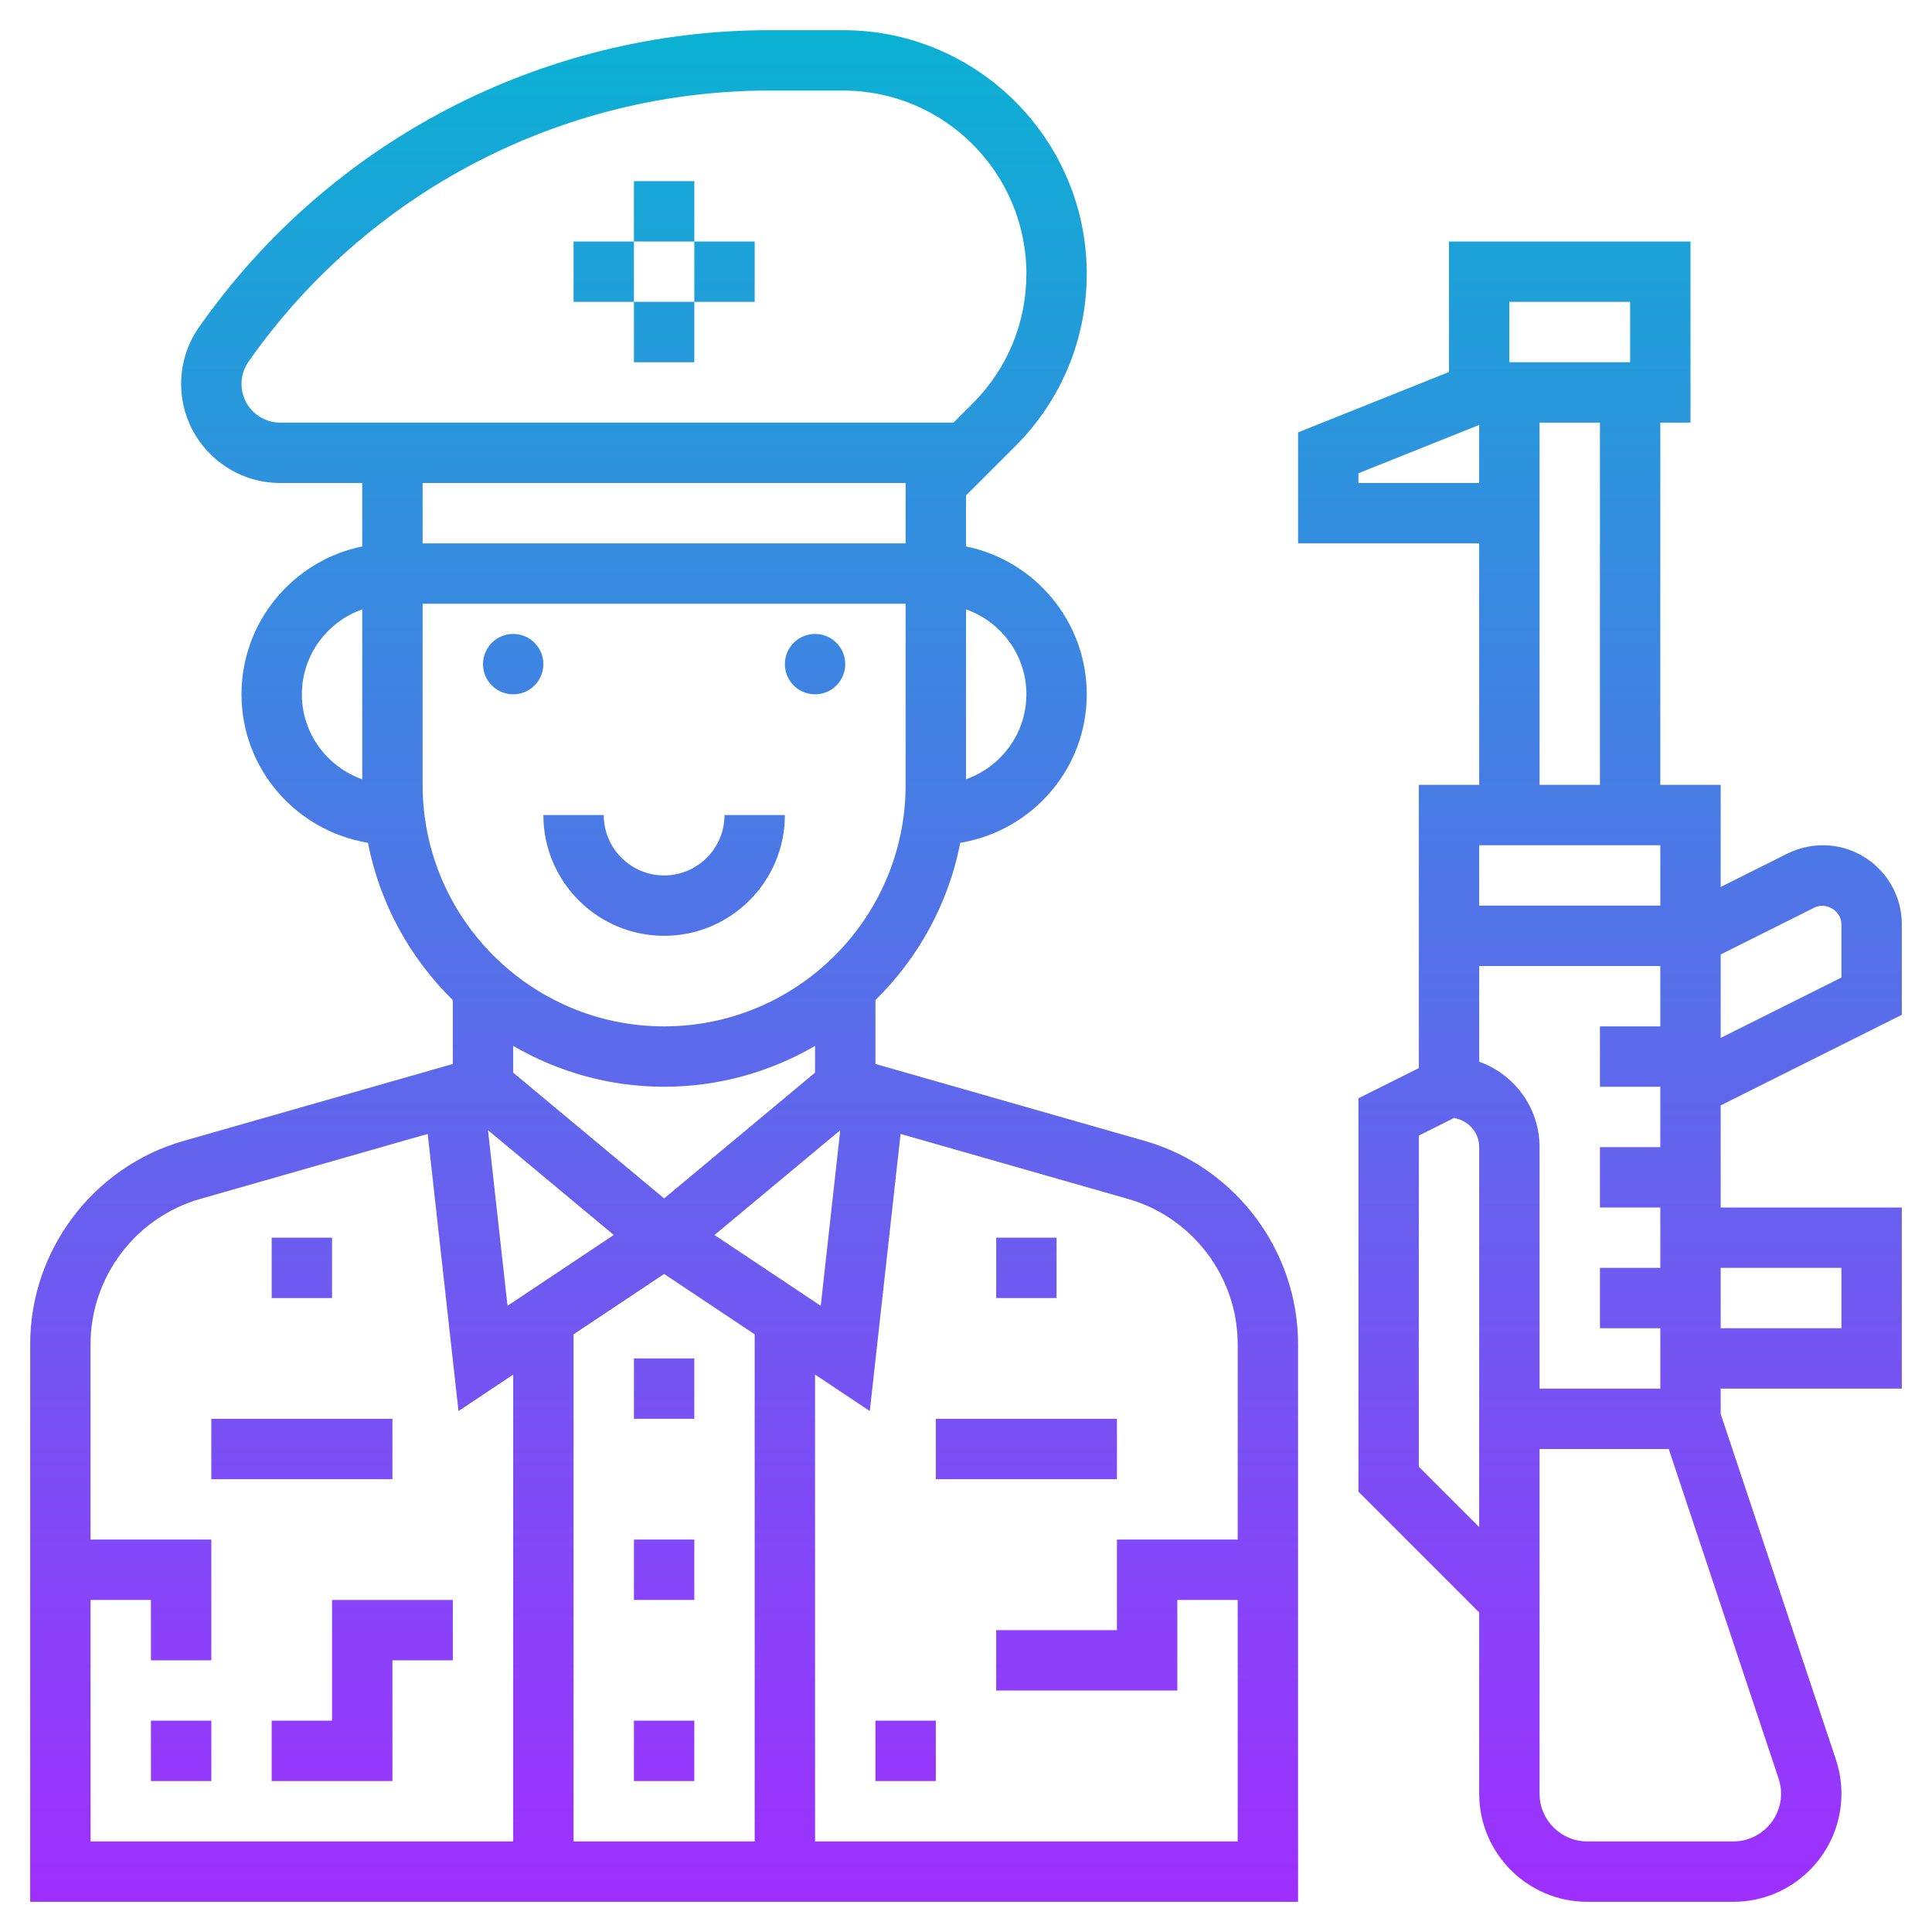 <?xml version="1.0" encoding="iso-8859-1"?>
<!-- Generator: Adobe Illustrator 22.1.0, SVG Export Plug-In . SVG Version: 6.00 Build 0)  -->
<svg xmlns="http://www.w3.org/2000/svg" xmlns:xlink="http://www.w3.org/1999/xlink" version="1.1" id="Layer_1_1_" x="0px" y="0px" viewBox="0 0 64 64" style="enable-background:new 0 0 64 64;" xml:space="preserve" width="512" height="512">
<linearGradient id="SVGID_1_" gradientUnits="userSpaceOnUse" x1="32" y1="63" x2="32" y2="1">
	<stop offset="0" style="stop-color:#9F2FFF"/>
	<stop offset="1" style="stop-color:#0BB1D3"/>
</linearGradient>
<path style="fill:url(#SVGID_1_);" d="M17,23c-0.552,0-1-0.448-1-1c0-0.552,0.448-1,1-1s1,0.448,1,1C18,22.552,17.552,23,17,23z   M27,23c0.552,0,1-0.448,1-1c0-0.552-0.448-1-1-1s-1,0.448-1,1C26,22.552,26.448,23,27,23z M43,63H1V44.526  c0-3.109,2.088-5.876,5.077-6.73L15,35.246v-2.116c-1.414-1.388-2.417-3.191-2.811-5.211C9.819,27.527,8,25.479,8,23  c0-2.414,1.721-4.434,4-4.899V16H9.281C7.472,16,6,14.528,6,12.719c0-0.676,0.205-1.327,0.593-1.881C10.905,4.678,17.968,1,25.487,1  h2.441C32.379,1,36,4.621,36,9.071c0,2.156-0.84,4.183-2.364,5.707L32,16.414v1.687c2.279,0.465,4,2.484,4,4.899  c0,2.479-1.819,4.527-4.189,4.918c-0.394,2.02-1.397,3.823-2.811,5.211v2.116l8.923,2.55C40.912,38.649,43,41.417,43,44.526V63z   M16.166,37.44l0.646,5.816l3.519-2.346L16.166,37.44z M19,44.202V61h6V44.202l-3-2L19,44.202z M27.188,43.256l0.646-5.816  l-4.165,3.471L27.188,43.256z M32,20.184v5.631c1.161-0.414,2-1.514,2-2.816S33.161,20.598,32,20.184z M12,14h4h15.586l0.636-0.636  C33.369,12.217,34,10.693,34,9.071C34,5.724,31.276,3,27.929,3h-2.441C18.62,3,12.169,6.359,8.231,11.984  C8.08,12.201,8,12.455,8,12.719C8,13.425,8.575,14,9.281,14H12z M14,16v2h16v-2H16H14z M12,25.816v-5.631  c-1.161,0.414-2,1.514-2,2.816S10.839,25.402,12,25.816z M22,34c4.411,0,8-3.589,8-8v-6H14v6C14,30.411,17.589,34,22,34z M17,34.647  v0.885l5,4.167l5-4.167v-0.885C25.527,35.502,23.822,36,22,36S18.473,35.502,17,34.647z M3,61h14V45.535l-1.812,1.208l-1.02-9.18  l-7.541,2.155C4.491,40.328,3,42.305,3,44.526V51h4v4H5v-2H3V61z M41,61v-8h-2v3h-6v-2h4v-3h4v-6.474  c0-2.221-1.491-4.198-3.626-4.808l-7.541-2.155l-1.02,9.18L27,45.535V61H41z M23,45h-2v2h2V45z M23,51h-2v2h2V51z M23,59v-2h-2v2H23  z M22,31c2.206,0,4-1.794,4-4h-2c0,1.103-0.897,2-2,2s-2-0.897-2-2h-2C18,29.206,19.794,31,22,31z M29,59h2v-2h-2V59z M35,41h-2v2h2  V41z M5,59h2v-2H5V59z M11,41H9v2h2V41z M13,47H7v2h6V47z M37,47h-6v2h6V47z M11,57H9v2h4v-4h2v-2h-4V57z M23,6h-2v2h2V6z M21,8h-2  v2h2V8z M21,12h2v-2h-2V12z M25,10V8h-2v2H25z M49,18h-6v-3.677l5-2V8h8v6h-1v12h2v3.382l2.211-1.106  C59.573,28.096,59.978,28,60.382,28C61.826,28,63,29.174,63,30.618v3l-6,3V40h6v6h-6v0.838l3.816,11.448  C60.938,58.654,61,59.034,61,59.419C61,61.394,59.394,63,57.419,63h-4.838C50.606,63,49,61.394,49,59.419v-6.005l-4-4V36.382l2-1V26  h2V18z M49,28v2h6v-2H49z M55,32h-6v3.171c1.164,0.413,2,1.525,2,2.829v8h4v-2h-2v-2h2v-2h-2v-2h2v-2h-2v-2h2V32z M49,50.586V38  c0-0.492-0.364-0.883-0.832-0.966L47,37.618v10.968L49,50.586z M55.279,48H51v11.419C51,60.291,51.709,61,52.581,61h4.838  C58.291,61,59,60.291,59,59.419c0-0.17-0.027-0.339-0.082-0.501L55.279,48z M57,42v2h4v-2H57z M57,31.618v2.764l4-2v-1.764  c0-0.436-0.503-0.75-0.895-0.553L57,31.618z M53,14h-2v12h2V14z M50,12h4v-2h-4V12z M49,16v-1.923l-4,1.6V16H49z"/>
</svg>
